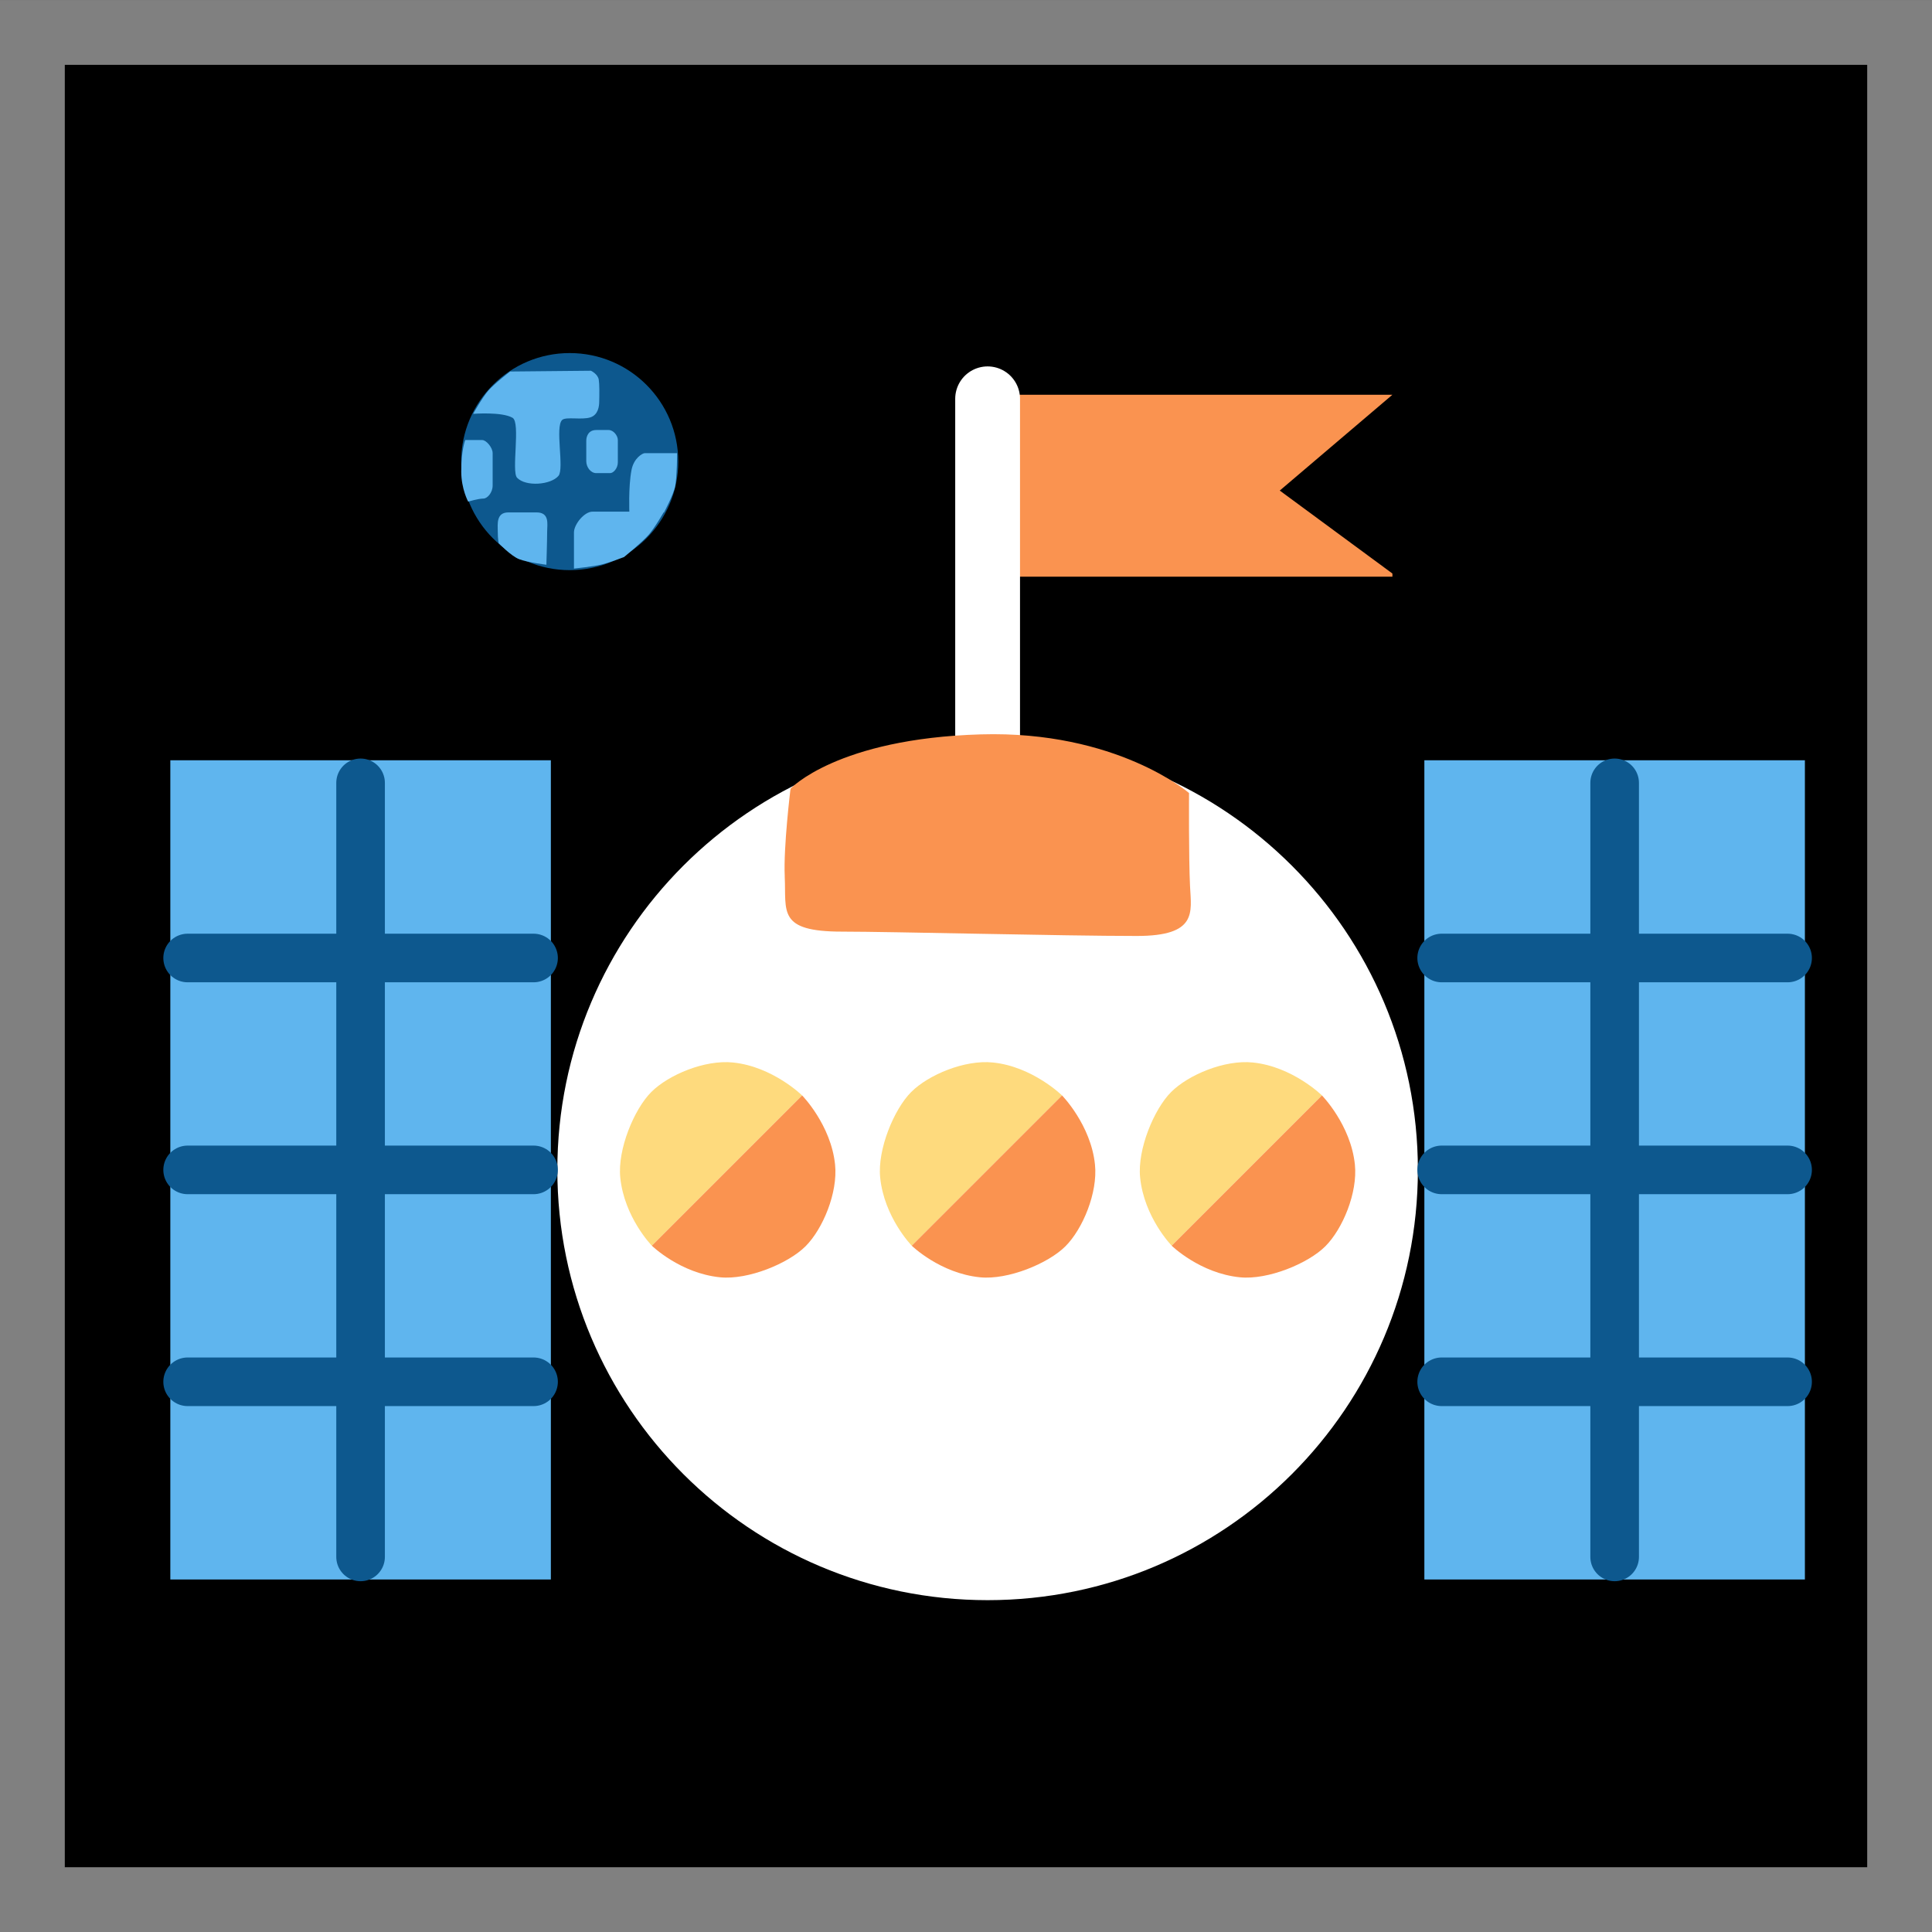 <svg version="1.1" xmlns="http://www.w3.org/2000/svg" xmlns:xlink="http://www.w3.org/1999/xlink" width="59.63" height="59.63" viewBox="0,0,59.63,59.63"><rect x="0" y="0" width="59.63" height="59.63" fill="#333333" stroke="none"/><g transform="translate(-209.518,-150.351)"><g data-paper-data="{&quot;isPaintingLayer&quot;:true}" fill-rule="nonzero" stroke-linejoin="miter" stroke-miterlimit="10" stroke-dasharray="" stroke-dashoffset="0" style="mix-blend-mode: normal"><path d="M210.518,208.982v-57.63h57.63v57.63z" fill="#000000" stroke="#808080" stroke-width="2" stroke-linecap="butt"/><path d="M226.72,186.459c0,-7.334 5.946,-13.28 13.28,-13.28c7.334,0 13.28,5.946 13.28,13.28c0,7.334 -5.946,13.28 -13.28,13.28c-7.334,0 -13.28,-5.946 -13.28,-13.28z" fill="#ffffff" stroke="none" stroke-width="0" stroke-linecap="butt"/><g><path d="M214.775,199.101v-25.285h11.745v25.285z" fill="#5fb5ee" stroke="none" stroke-width="0" stroke-linecap="butt"/><path d="M220.647,174.513v23.891" fill="none" stroke="#0d588e" stroke-width="1.5" stroke-linecap="round"/><path d="M215.309,186.459h10.677" fill="none" stroke="#0d588e" stroke-width="1.5" stroke-linecap="round"/><path d="M225.986,192.999h-10.677" fill="none" stroke="#0d588e" stroke-width="1.5" stroke-linecap="round"/><path d="M215.309,179.919h10.677" fill="none" stroke="#0d588e" stroke-width="1.5" stroke-linecap="round"/></g><g data-paper-data="{&quot;index&quot;:null}"><path d="M253.48,199.101v-25.285h11.745v25.285z" fill="#5fb5ee" stroke="none" stroke-width="0" stroke-linecap="butt"/><path d="M259.353,174.513v23.891" fill="none" stroke="#0d588e" stroke-width="1.5" stroke-linecap="round"/><path d="M254.014,186.459h10.677" fill="none" stroke="#0d588e" stroke-width="1.5" stroke-linecap="round"/><path d="M254.014,192.999h10.677" fill="none" stroke="#0d588e" stroke-width="1.5" stroke-linecap="round"/><path d="M264.691,179.919h-10.677" fill="none" stroke="#0d588e" stroke-width="1.5" stroke-linecap="round"/></g><g stroke="none" stroke-width="0" stroke-linecap="butt"><path d="M242.297,184.161l-4.638,4.638c0,0 -0.852,-0.874 -0.975,-2.106c-0.087,-0.867 0.428,-2.108 0.957,-2.637c0.532,-0.532 1.65,-1.001 2.521,-0.912c1.226,0.125 2.135,1.017 2.135,1.017z" fill="#feda7d"/><path d="M243.314,186.296c0.089,0.872 -0.38,1.989 -0.912,2.521c-0.529,0.529 -1.77,1.044 -2.637,0.957c-1.232,-0.123 -2.106,-0.975 -2.106,-0.975l4.638,-4.638c0,0 0.891,0.908 1.017,2.135z" data-paper-data="{&quot;index&quot;:null}" fill="#fa9350"/></g><g stroke="none" stroke-width="0" stroke-linecap="butt"><path d="M234.275,184.161l-4.638,4.638c0,0 -0.852,-0.874 -0.975,-2.106c-0.087,-0.867 0.428,-2.108 0.957,-2.637c0.532,-0.532 1.65,-1.001 2.521,-0.912c1.226,0.125 2.135,1.017 2.135,1.017z" fill="#feda7d"/><path d="M235.292,186.296c0.089,0.872 -0.38,1.989 -0.912,2.521c-0.529,0.529 -1.77,1.044 -2.637,0.957c-1.232,-0.123 -2.106,-0.975 -2.106,-0.975l4.638,-4.638c0,0 0.891,0.908 1.017,2.135z" data-paper-data="{&quot;index&quot;:null}" fill="#fa9350"/></g><g stroke="none" stroke-width="0" stroke-linecap="butt"><path d="M250.32,184.161l-4.638,4.638c0,0 -0.852,-0.874 -0.975,-2.106c-0.087,-0.867 0.428,-2.108 0.957,-2.637c0.532,-0.532 1.65,-1.001 2.521,-0.912c1.226,0.125 2.135,1.017 2.135,1.017z" fill="#feda7d"/><path d="M251.336,186.296c0.089,0.872 -0.38,1.989 -0.912,2.521c-0.529,0.529 -1.77,1.044 -2.637,0.957c-1.232,-0.123 -2.106,-0.975 -2.106,-0.975l4.638,-4.638c0,0 0.891,0.908 1.017,2.135z" data-paper-data="{&quot;index&quot;:null}" fill="#fa9350"/></g><path d="M239.926,168.15v-5.615h12.568v5.615z" fill="#fa9350" stroke="none" stroke-width="0" stroke-linecap="butt"/><path d="M240,162.66v15.509" fill="none" stroke="#ffffff" stroke-width="2" stroke-linecap="round"/><path d="M233.739,177.401c-0.044,-0.901 0.178,-2.708 0.178,-2.708c0,0 1.436,-1.546 5.872,-1.676c4.196,-0.123 6.428,1.81 6.428,1.81c0,0 -0.012,2.018 0.031,2.883c0.039,0.799 0.232,1.529 -1.643,1.529c-2.284,0 -7.568,-0.134 -9.092,-0.134c-2.012,0 -1.722,-0.62 -1.775,-1.705z" fill="#fa9350" stroke="none" stroke-width="0" stroke-linecap="butt"/><path d="M249.017,165.492l6.15,-5.231v9.76z" fill="#000000" stroke="none" stroke-width="0" stroke-linecap="butt"/><g stroke="none" stroke-width="0" stroke-linecap="butt"><path d="M223.752,164.598c0,-1.85 1.5,-3.35 3.35,-3.35c1.85,0 3.35,1.5 3.35,3.35c0,1.85 -1.5,3.35 -3.35,3.35c-1.85,0 -3.35,-1.5 -3.35,-3.35z" fill="#0d588e"/><path d="M224.121,163.125c0,0 0.281,-0.503 0.471,-0.72c0.191,-0.219 0.67,-0.587 0.67,-0.587l2.495,-0.024c0,0 0.211,0.098 0.241,0.273c0.023,0.136 0.021,0.442 0.014,0.701c-0.003,0.113 -0.027,0.386 -0.273,0.465c-0.263,0.085 -0.752,-0.026 -0.868,0.078c-0.232,0.208 0.07,1.505 -0.116,1.727c-0.236,0.281 -1.011,0.341 -1.278,0.058c-0.181,-0.193 0.114,-1.703 -0.139,-1.85c-0.329,-0.192 -1.215,-0.122 -1.215,-0.122z" fill="#5fb5ee"/><path d="M227.613,164.574c0,-0.225 0,-0.491 0,-0.618c0,-0.141 0.068,-0.333 0.309,-0.333c0.052,0 0.106,0 0.19,0c0.054,0 0.135,0 0.19,0c0.152,0 0.285,0.176 0.285,0.309c0,0.137 0,0.446 0,0.689c0,0.186 -0.137,0.333 -0.238,0.333c-0.088,0 -0.268,0 -0.428,0c-0.165,0 -0.309,-0.173 -0.309,-0.38z" fill="#5fb5ee"/><path d="M224.911,167.117c0,0 -0.03,-0.103 -0.03,-0.37c0,-0.215 -0.054,-0.581 0.329,-0.581c0.36,0 0.586,0 0.867,0c0.411,0 0.329,0.366 0.329,0.581c0,0.267 -0.024,1.035 -0.024,1.035c0,0 -0.593,-0.075 -0.841,-0.172c-0.251,-0.097 -0.631,-0.493 -0.631,-0.493z" fill="#5fb5ee"/><path d="M223.968,165.834c0,0 -0.213,-0.388 -0.214,-0.927c-0.002,-0.669 0.124,-0.974 0.124,-0.974c0,0 0.361,0 0.525,0c0.122,0 0.32,0.229 0.32,0.404c0,0.195 0,0.657 0,0.998c0,0.23 -0.171,0.404 -0.283,0.404c-0.165,0 -0.472,0.095 -0.472,0.095z" fill="#5fb5ee"/><path d="M227.233,167.901c0,0 0,-0.776 0,-1.117c0,-0.248 0.318,-0.641 0.57,-0.641c0.5,0 2.21,0 2.21,0c0,0 -0.283,0.497 -0.475,0.715c-0.216,0.245 -0.76,0.686 -0.76,0.686c0,0 -0.461,0.178 -0.706,0.234c-0.267,0.062 -0.838,0.122 -0.838,0.122z" fill="#5fb5ee"/><path d="M228.944,166.19c0,0 -0.036,-0.804 0.065,-1.332c0.071,-0.371 0.342,-0.521 0.41,-0.521c0.259,0 0.998,0 0.998,0c0,0 -0.003,0.713 -0.058,1.011c-0.047,0.258 -0.346,0.818 -0.346,0.818z" fill="#5fb5ee"/></g></g></g></svg>